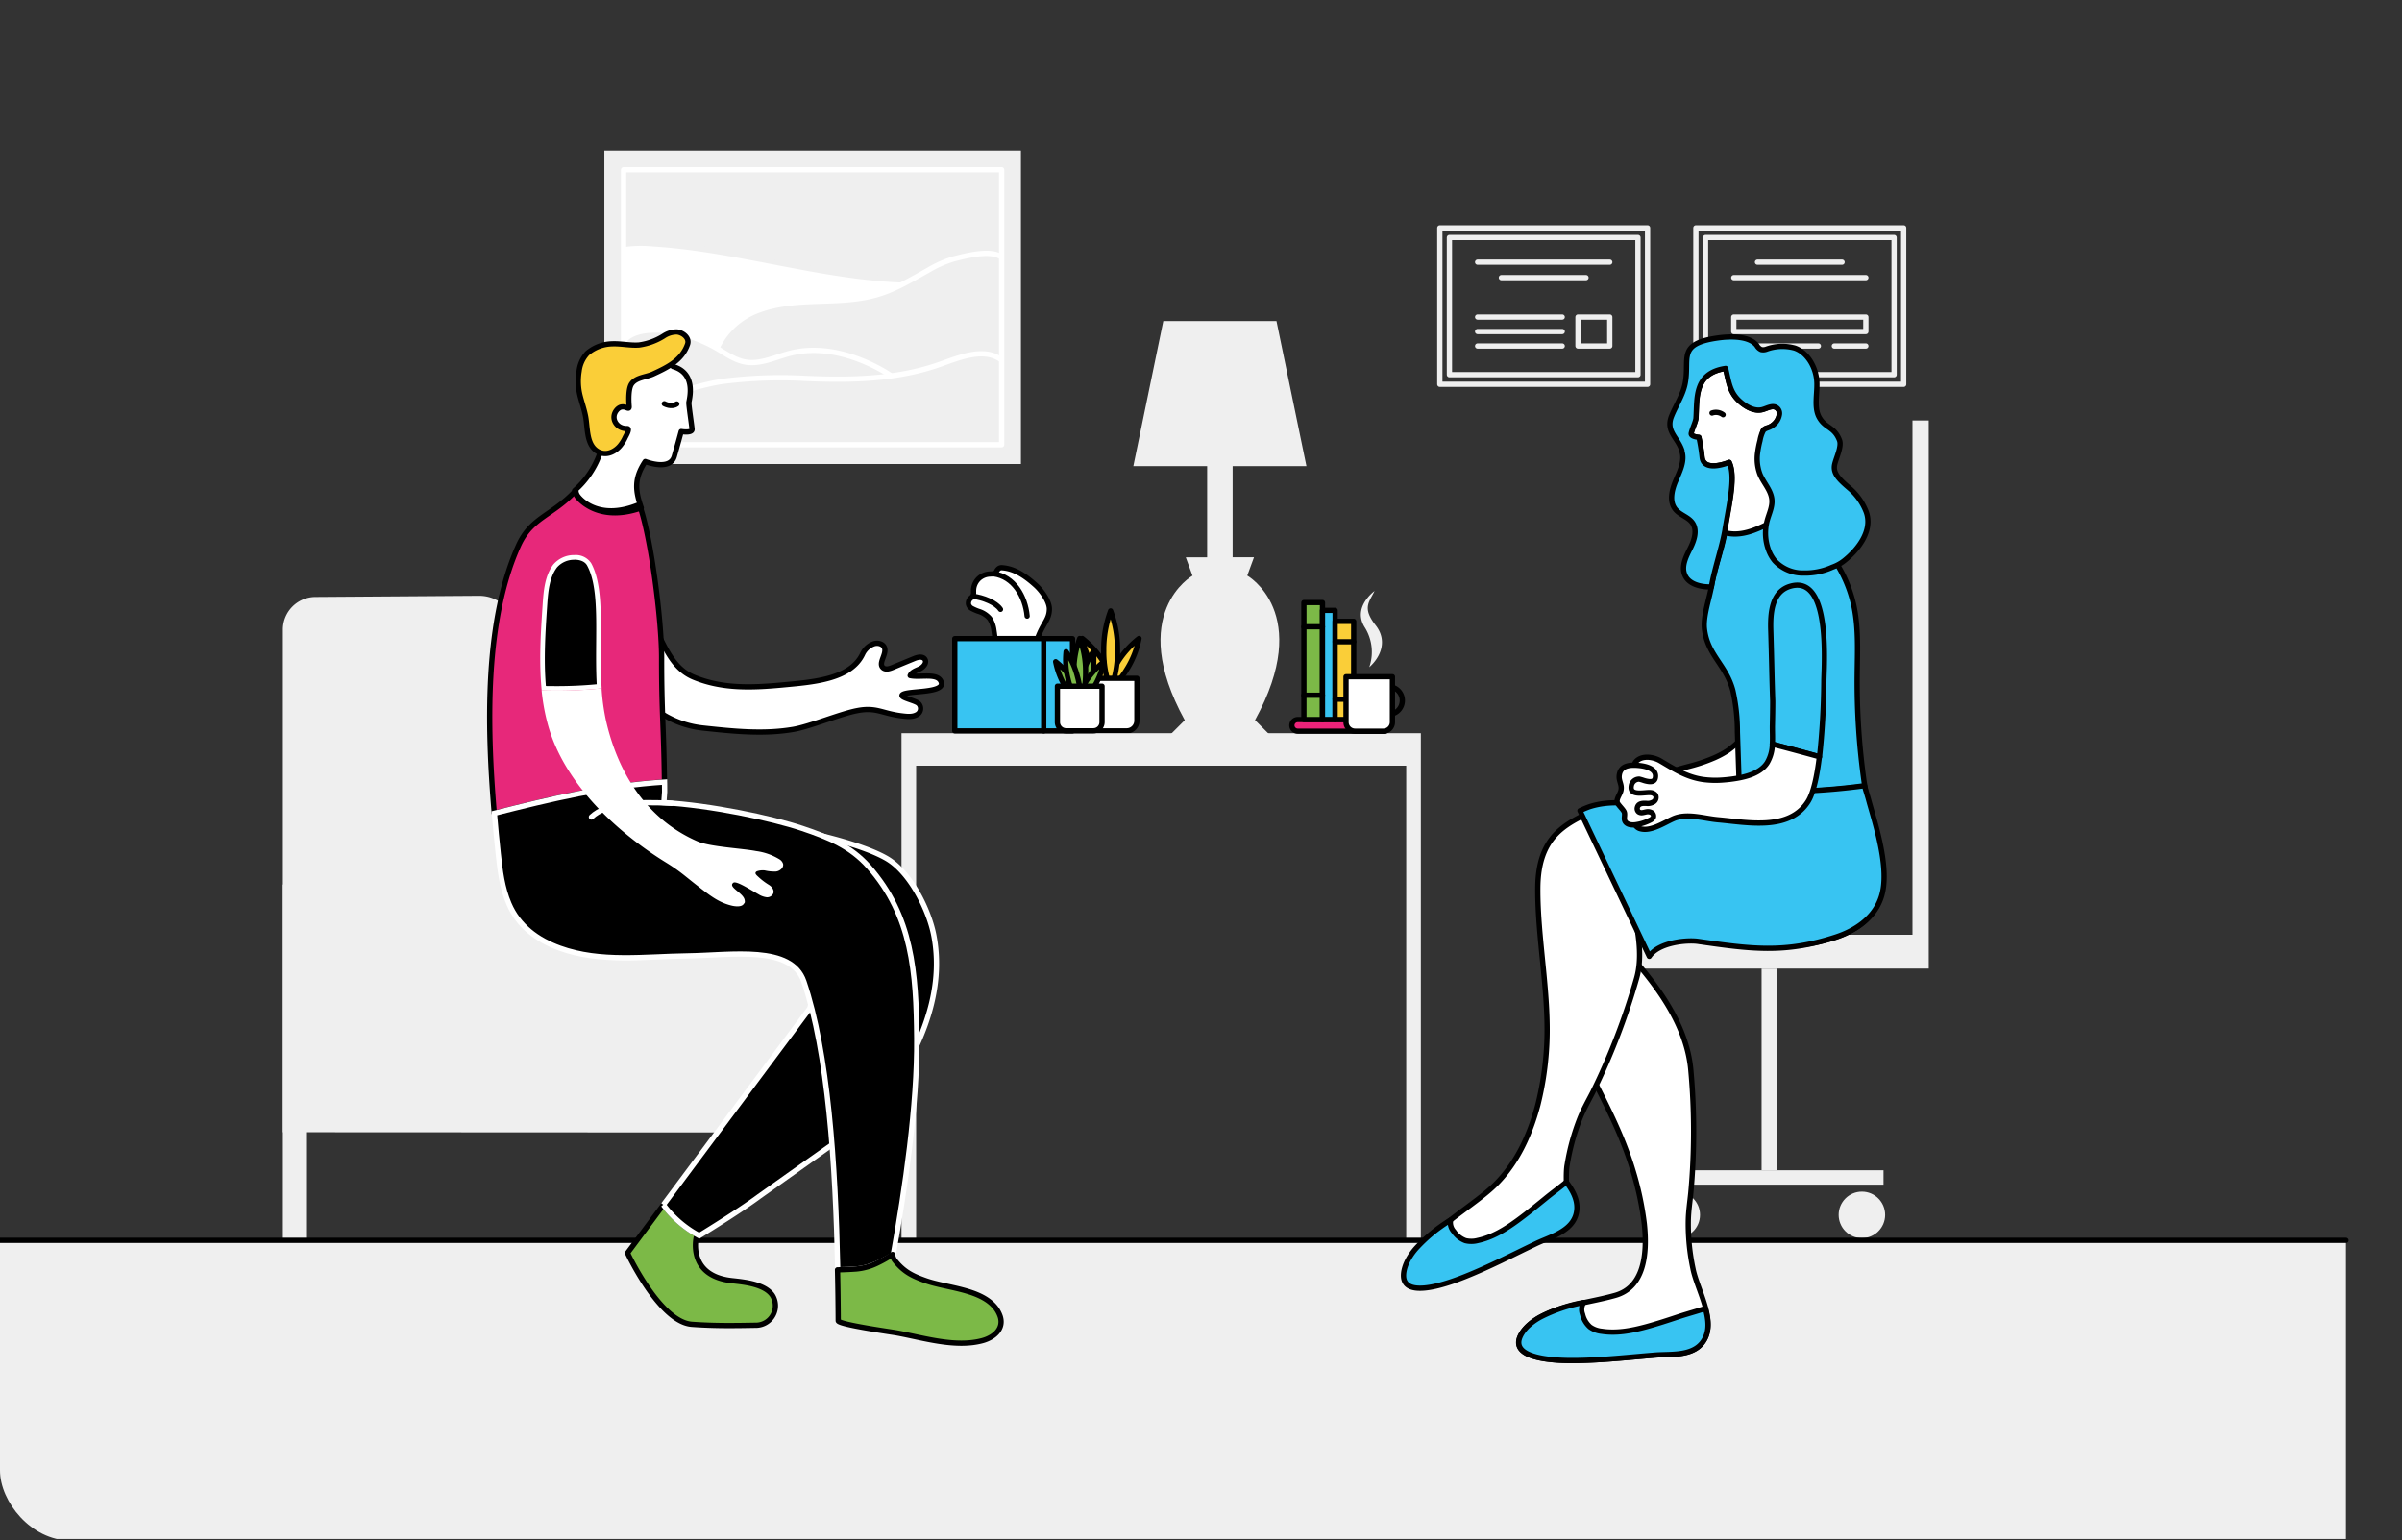 <svg xmlns="http://www.w3.org/2000/svg" xmlns:xlink="http://www.w3.org/1999/xlink" width="686" height="440" viewBox="0 0 686 440">
  <rect x="0" y="0" width="686" height="440" fill="#333333" stroke="none"/>
  <defs>
    <clipPath id="clip-path">
      <rect id="Rectangle_72" data-name="Rectangle 72" width="686" height="440" rx="20" transform="translate(140 6070)" fill="#00b1ff"/>
    </clipPath>
    <clipPath id="clip-path-2">
      <rect id="Rectangle_56" data-name="Rectangle 56" width="107.976" height="78.532" transform="translate(107.976 78.532) rotate(180)"/>
    </clipPath>
  </defs>
  <g id="Mask_Group_3" data-name="Mask Group 3" transform="translate(-140 -6070)" clip-path="url(#clip-path)">
    <g id="Illustrations" transform="translate(42.043 5748.6)">
      <g id="Group_202" data-name="Group 202" transform="translate(407.051 495.892)">
        <path id="Path_119" data-name="Path 119" d="M1924.2,1008.912a26.973,26.973,0,0,0,4.579-5.641,25.774,25.774,0,0,0,3.517-8.871,26.14,26.14,0,0,0-6.327,7.167,25.294,25.294,0,0,0-1.77,3.407,28.183,28.183,0,0,0-1.77-3.407,26.57,26.57,0,0,0-6.327-7.167,27.726,27.726,0,0,0,8.1,14.512Z" transform="translate(-1916.1 -986.525)" fill="#face38" stroke="#000" stroke-linecap="round" stroke-linejoin="round" stroke-miterlimit="10" stroke-width="1.5"/>
        <path id="Path_120" data-name="Path 120" d="M1945.769,981.187a29.522,29.522,0,0,0,1.969-11.083,31.51,31.51,0,0,0-1.969-11.3,31.513,31.513,0,0,0-1.969,11.3A29.525,29.525,0,0,0,1945.769,981.187Z" transform="translate(-1937.672 -958.8)" fill="#face38" stroke="#000" stroke-linecap="round" stroke-linejoin="round" stroke-miterlimit="10" stroke-width="1.5"/>
        <path id="Path_121" data-name="Path 121" d="M1918.7,1045.8h15.021v12.1a2.917,2.917,0,0,1-2.92,2.92h-9.158a2.917,2.917,0,0,1-2.92-2.92v-12.1Z" transform="translate(-1918.125 -1026.554)" fill="#fff" stroke="#000" stroke-linecap="round" stroke-linejoin="round" stroke-miterlimit="10" stroke-width="1.5"/>
      </g>
      <g id="Group_203" data-name="Group 203" transform="translate(178.755 491.578)">
        <path id="Path_122" data-name="Path 122" d="M1057.291,1092.6l-173.191-.088V948.966a9.337,9.337,0,0,1,9.269-9.335l46.721-.332a10.786,10.786,0,0,1,10.862,10.751l.177,71.7h85.014a21.138,21.138,0,0,1,21.126,21.126v49.73Z" transform="translate(-884.1 -939.299)" fill="#efefef"/>
        <rect id="Rectangle_51" data-name="Rectangle 51" width="6.88" height="30.882" transform="translate(166.311 153.194)" fill="#efefef"/>
        <rect id="Rectangle_52" data-name="Rectangle 52" width="6.88" height="101.627" transform="translate(0 82.47)" fill="#efefef"/>
      </g>
      <g id="Group_204" data-name="Group 204" transform="translate(557.877 441.494)">
        <circle id="Ellipse_11" data-name="Ellipse 11" cx="6.637" cy="6.637" r="6.637" transform="translate(12.322 220.266)" fill="#efefef"/>
        <circle id="Ellipse_12" data-name="Ellipse 12" cx="6.637" cy="6.637" r="6.637" transform="translate(65.193 220.266)" fill="#efefef"/>
        <rect id="Rectangle_53" data-name="Rectangle 53" width="65.237" height="4.115" transform="translate(12.764 214.161)" fill="#efefef"/>
        <rect id="Rectangle_54" data-name="Rectangle 54" width="4.38" height="57.605" transform="translate(43.182 156.556)" fill="#efefef"/>
        <path id="Path_123" data-name="Path 123" d="M2688.82,869.456V712.9h-4.646V859.789H2597.9v9.667Z" transform="translate(-2597.9 -712.9)" fill="#efefef"/>
      </g>
      <path id="Path_124" data-name="Path 124" d="M1682.7,1116.7v146.579h4.181v-137.31h139.965v135.54h4.181V1116.7Z" transform="translate(-1327.281 -585.878)" fill="#efefef"/>
      <path id="Path_125" data-name="Path 125" d="M2020.713,702.531l-3.96-3.96c16.79-30.572-2.212-41.279-2.212-41.279l1.925-5.243h-6.106V626.034h21.082l-8.561-41.434h-32.32L1982,626.034h21.082v26.037h-6.106l1.925,5.243s-19,10.707-2.212,41.279l-3.96,3.96h27.984Z" transform="translate(-1560.371 -171.488)" fill="#efefef"/>
      <g id="Group_205" data-name="Group 205" transform="translate(370.639 483.555)">
        <path id="Path_126" data-name="Path 126" d="M1788.79,923.289c1.593-4.469,3.407-5.376,3.407-8.495,0-2.035-1.991-5.022-3.894-6.747-2.831-2.544-5.862-4.712-9.512-5a1.551,1.551,0,0,0-.885.133,1.965,1.965,0,0,0-.818.951,1.4,1.4,0,0,1-.155.265c-.243.354-.686.4-1.394.42a1.461,1.461,0,0,0-.31.022,4.953,4.953,0,0,0-2.964,1.106,4.81,4.81,0,0,0-1.7,3.252c-.022.266-.022.509-.022.752a2.664,2.664,0,0,1-.177,1.217,1.134,1.134,0,0,1-.332.31,3.9,3.9,0,0,1-.31.265,1.919,1.919,0,0,0-.62,1.726,1.9,1.9,0,0,0,1.04,1.239,13.857,13.857,0,0,0,1.77.774,6.729,6.729,0,0,1,3.252,2.079,7.961,7.961,0,0,1,1.195,3.385c.088.509.155,1.018.221,1.526.044.265.066.531.111.8h12.1Z" transform="translate(-1765.186 -903.033)" fill="#fff" stroke="#000" stroke-linecap="round" stroke-linejoin="round" stroke-miterlimit="10" stroke-width="1.5"/>
        <path id="Path_127" data-name="Path 127" d="M1762.959,994.6H1751.5v26.347h33.625V994.6h-22.166Z" transform="translate(-1751.5 -974.344)" fill="#38c4f2" stroke="#000" stroke-linecap="round" stroke-linejoin="round" stroke-miterlimit="10" stroke-width="1.5"/>
        <line id="Line_21" data-name="Line 21" y2="26.347" transform="translate(25.396 20.256)" fill="none" stroke="#000" stroke-linecap="round" stroke-linejoin="round" stroke-miterlimit="10" stroke-width="1.5"/>
        <path id="Path_128" data-name="Path 128" d="M1801.6,910.9c5.774.774,9.048,6.438,9.579,12.078" transform="translate(-1790.517 -909.16)" fill="none" stroke="#000" stroke-linecap="round" stroke-linejoin="round" stroke-miterlimit="10" stroke-width="1.5"/>
        <path id="Path_129" data-name="Path 129" d="M1774.8,939.8c2.9.376,6.57,1.77,7.9,3.761" transform="translate(-1769.646 -931.667)" fill="none" stroke="#000" stroke-linecap="round" stroke-linejoin="round" stroke-miterlimit="10" stroke-width="1.5"/>
      </g>
      <g id="Group_206" data-name="Group 206" transform="translate(399.441 503.767)">
        <path id="Path_130" data-name="Path 130" d="M1912.3,1026.62a20.921,20.921,0,0,0,3.274-7.189,22.313,22.313,0,0,0,.619-8.03,21.763,21.763,0,0,0-3.3,7.344A20.569,20.569,0,0,0,1912.3,1026.62Z" transform="translate(-1905.423 -1007.639)" fill="#7cb947" stroke="#000" stroke-linecap="round" stroke-linejoin="round" stroke-miterlimit="10" stroke-width="1.5"/>
        <path id="Path_131" data-name="Path 131" d="M1888.58,1036.744a23.336,23.336,0,0,0,3.894-4.8,21.982,21.982,0,0,0,2.986-7.543,22.338,22.338,0,0,0-5.375,6.083,21.523,21.523,0,0,0-1.5,2.9,26.259,26.259,0,0,0-1.5-2.9,22.338,22.338,0,0,0-5.375-6.083,21.979,21.979,0,0,0,2.987,7.543A23.336,23.336,0,0,0,1888.58,1036.744Z" transform="translate(-1881.7 -1017.763)" fill="#7cb947" stroke="#000" stroke-linecap="round" stroke-linejoin="round" stroke-miterlimit="10" stroke-width="1.5"/>
        <path id="Path_132" data-name="Path 132" d="M1906.881,1013.38a24.932,24.932,0,0,0,1.681-9.4,26.51,26.51,0,0,0-1.681-9.579,26.51,26.51,0,0,0-1.681,9.579A24.926,24.926,0,0,0,1906.881,1013.38Z" transform="translate(-1900.001 -994.4)" fill="#7cb947" stroke="#000" stroke-linecap="round" stroke-linejoin="round" stroke-miterlimit="10" stroke-width="1.5"/>
        <path id="Path_133" data-name="Path 133" d="M1898.663,1026.62a20.921,20.921,0,0,1-3.274-7.189,22.32,22.32,0,0,1-.619-8.03,21.766,21.766,0,0,1,3.3,7.344A20.572,20.572,0,0,1,1898.663,1026.62Z" transform="translate(-1891.783 -1007.639)" fill="#7cb947" stroke="#000" stroke-linecap="round" stroke-linejoin="round" stroke-miterlimit="10" stroke-width="1.5"/>
        <path id="Path_134" data-name="Path 134" d="M1884,1056h12.742v10.265a2.474,2.474,0,0,1-2.478,2.478h-7.787a2.474,2.474,0,0,1-2.478-2.478Z" transform="translate(-1883.491 -1042.373)" fill="#fff" stroke="#000" stroke-linecap="round" stroke-linejoin="round" stroke-miterlimit="10" stroke-width="1.5"/>
      </g>
      <g id="Group_212" data-name="Group 212" transform="translate(270.56 364.4)">
        <rect id="Rectangle_55" data-name="Rectangle 55" width="118.971" height="89.527" transform="translate(0 0)" fill="#efefef"/>
        <g id="Group_211" data-name="Group 211" transform="translate(5.484 5.488)">
          <g id="Group_207" data-name="Group 207" transform="translate(0)" clip-path="url(#clip-path-2)">
            <path id="Path_135" data-name="Path 135" d="M1281.391,485a35.585,35.585,0,0,1,10.84-.6c26.679,1.659,52.672,11.282,79.373,10.331,3.938-.133,8.3-.354,11.282,2.212,3.163,2.721,3.407,7.5,3.053,11.658-.443,5.287-1.593,10.8-5.022,14.844-5.265,6.26-14.269,7.411-22.387,8.362-12.831,1.482-25.706,3.539-38.58,2.544s-26.015-5.376-34.775-14.866a77.948,77.948,0,0,1-8.539-12.034C1271.348,498.825,1269.092,488.118,1281.391,485Z" transform="translate(-1283.779 -463.233)" fill="#fff" stroke="#efefef" stroke-linecap="round" stroke-linejoin="round" stroke-miterlimit="10" stroke-width="1.5"/>
          </g>
          <g id="Group_208" data-name="Group 208" transform="translate(0)" clip-path="url(#clip-path-2)">
            <path id="Path_136" data-name="Path 136" d="M1451.845,513.409c5.4-2.035,11.282-2.367,17.056-2.566s11.636-.31,17.166-1.991c5.11-1.549,9.734-4.38,14.4-6.968a31.461,31.461,0,0,1,7.123-3.141c4.756-1.239,12.455-3.075,14.645.553,2.5,4.137,2.013,34.532-1.04,35.085-26.745,4.933-51.986,1.681-78.82-2.677-5.6-.907-3.65-5.376-1.615-8.959A20.853,20.853,0,0,1,1451.845,513.409Z" transform="translate(-1413.307 -473.282)" fill="#efefef" stroke="#fff" stroke-linecap="round" stroke-linejoin="round" stroke-miterlimit="10" stroke-width="1.5"/>
          </g>
          <g id="Group_209" data-name="Group 209" transform="translate(0)" clip-path="url(#clip-path-2)">
            <path id="Path_137" data-name="Path 137" d="M1319.853,596.438a40.332,40.332,0,0,1,14.335,5.022c2.566,1.5,5.066,3.318,8.008,3.849,4.38.8,8.672-1.438,12.986-2.522,8.539-2.124,17.653.288,25.4,4.469,3.119,1.681,6.238,3.8,7.809,6.99s1.04,7.654-1.991,9.512a10.856,10.856,0,0,1-4.889,1.195,503.271,503.271,0,0,1-72.825,1.04c-1.9-.111-4.048-.376-5.132-1.925a5.091,5.091,0,0,1-.708-3.274c.155-3.23,1.394-6.216,2.389-9.247,1.062-3.252,1.106-5.929,1.305-9.247C1306.934,596.239,1315.074,595.73,1319.853,596.438Z" transform="translate(-1307.485 -550.404)" fill="#efefef" stroke="#fff" stroke-linecap="round" stroke-linejoin="round" stroke-miterlimit="10" stroke-width="1.5"/>
          </g>
          <g id="Group_210" data-name="Group 210" transform="translate(0)" clip-path="url(#clip-path-2)">
            <path id="Path_138" data-name="Path 138" d="M1415.562,656.185c0-15.928-1.792-24.179-6.637-27.652-4.933-3.539-11.68-.752-17.41,1.283-12.255,4.358-25.551,4.623-38.536,4.048a130.559,130.559,0,0,0-23.516.841c-8.03,1.084-34.864,8.627-34.864,21.5C1336.344,656.185,1377.158,656.185,1415.562,656.185Z" transform="translate(-1301.08 -574.27)" fill="#efefef" stroke="#fff" stroke-linecap="round" stroke-linejoin="round" stroke-miterlimit="10" stroke-width="1.5"/>
          </g>
        </g>
        <rect id="Rectangle_60" data-name="Rectangle 60" width="107.976" height="78.532" transform="translate(113.461 84.02) rotate(180)" fill="none" stroke="#fff" stroke-linecap="round" stroke-linejoin="round" stroke-miterlimit="10" stroke-width="1.5"/>
      </g>
      <g id="Group_213" data-name="Group 213" transform="translate(509.165 386.5)">
        <rect id="Rectangle_61" data-name="Rectangle 61" width="59.331" height="44.664" transform="translate(0 0)" fill="none" stroke="#efefef" stroke-linecap="round" stroke-linejoin="round" stroke-miterlimit="10" stroke-width="1.5"/>
        <rect id="Rectangle_62" data-name="Rectangle 62" width="53.844" height="39.178" transform="translate(56.587 41.924) rotate(180)" fill="none" stroke="#efefef" stroke-linecap="round" stroke-linejoin="round" stroke-miterlimit="10" stroke-width="1.5"/>
        <line id="Line_22" data-name="Line 22" x2="37.74" transform="translate(10.795 9.778)" fill="none" stroke="#efefef" stroke-linecap="round" stroke-linejoin="round" stroke-miterlimit="10" stroke-width="1.5"/>
        <line id="Line_23" data-name="Line 23" x2="24.157" transform="translate(17.587 14.202)" fill="none" stroke="#efefef" stroke-linecap="round" stroke-linejoin="round" stroke-miterlimit="10" stroke-width="1.5"/>
        <line id="Line_24" data-name="Line 24" x2="24.157" transform="translate(10.795 25.462)" fill="none" stroke="#efefef" stroke-linecap="round" stroke-linejoin="round" stroke-miterlimit="10" stroke-width="1.5"/>
        <line id="Line_25" data-name="Line 25" x2="24.157" transform="translate(10.795 29.599)" fill="none" stroke="#efefef" stroke-linecap="round" stroke-linejoin="round" stroke-miterlimit="10" stroke-width="1.5"/>
        <line id="Line_26" data-name="Line 26" x2="24.157" transform="translate(10.795 33.736)" fill="none" stroke="#efefef" stroke-linecap="round" stroke-linejoin="round" stroke-miterlimit="10" stroke-width="1.5"/>
        <rect id="Rectangle_63" data-name="Rectangle 63" width="9.07" height="8.274" transform="translate(39.465 25.462)" fill="none" stroke="#efefef" stroke-linecap="round" stroke-linejoin="round" stroke-miterlimit="10" stroke-width="1.5"/>
      </g>
      <g id="Group_214" data-name="Group 214" transform="translate(582.3 386.5)">
        <rect id="Rectangle_64" data-name="Rectangle 64" width="59.331" height="44.664" transform="translate(0 0)" fill="none" stroke="#efefef" stroke-linecap="round" stroke-linejoin="round" stroke-miterlimit="10" stroke-width="1.5"/>
        <rect id="Rectangle_65" data-name="Rectangle 65" width="53.844" height="39.178" transform="translate(56.6 41.924) rotate(180)" fill="none" stroke="#efefef" stroke-linecap="round" stroke-linejoin="round" stroke-miterlimit="10" stroke-width="1.5"/>
        <line id="Line_27" data-name="Line 27" x1="37.718" transform="translate(10.818 14.202)" fill="none" stroke="#efefef" stroke-linecap="round" stroke-linejoin="round" stroke-miterlimit="10" stroke-width="1.5"/>
        <rect id="Rectangle_66" data-name="Rectangle 66" width="37.718" height="4.137" transform="translate(10.818 25.462)" fill="none" stroke="#efefef" stroke-linecap="round" stroke-linejoin="round" stroke-miterlimit="10" stroke-width="1.5"/>
        <line id="Line_28" data-name="Line 28" x1="24.157" transform="translate(17.587 9.778)" fill="none" stroke="#efefef" stroke-linecap="round" stroke-linejoin="round" stroke-miterlimit="10" stroke-width="1.5"/>
        <line id="Line_29" data-name="Line 29" x2="24.157" transform="translate(10.818 33.736)" fill="none" stroke="#efefef" stroke-linecap="round" stroke-linejoin="round" stroke-miterlimit="10" stroke-width="1.5"/>
        <line id="Line_30" data-name="Line 30" x2="9.004" transform="translate(39.532 33.736)" fill="none" stroke="#efefef" stroke-linecap="round" stroke-linejoin="round" stroke-miterlimit="10" stroke-width="1.5"/>
      </g>
      <rect id="Rectangle_67" data-name="Rectangle 67" width="85.279" height="669.99" transform="translate(97.957 760.964) rotate(-90)" fill="#efefef"/>
      <line id="Line_31" data-name="Line 31" x2="669.99" transform="translate(97.966 675.675)" fill="none" stroke="#000" stroke-linecap="round" stroke-linejoin="round" stroke-miterlimit="10" stroke-width="1.5"/>
      <path id="Path_139" data-name="Path 139" d="M2213.356,1099.1h-25a1.671,1.671,0,0,0-1.659,1.659h0a1.671,1.671,0,0,0,1.659,1.659h25" transform="translate(-1719.787 -572.171)" fill="#ec237a" stroke="#000" stroke-linecap="round" stroke-linejoin="round" stroke-miterlimit="10" stroke-width="1.5"/>
      <rect id="Rectangle_68" data-name="Rectangle 68" width="5.309" height="33.426" transform="translate(470.342 493.503)" fill="#7cb947" stroke="#000" stroke-linecap="round" stroke-linejoin="round" stroke-miterlimit="10" stroke-width="1.5"/>
      <rect id="Rectangle_69" data-name="Rectangle 69" width="3.606" height="31.17" transform="translate(475.651 495.737)" fill="#38c4f2" stroke="#000" stroke-linecap="round" stroke-linejoin="round" stroke-miterlimit="10" stroke-width="1.5"/>
      <line id="Line_32" data-name="Line 32" x2="5.309" transform="translate(470.342 500.427)" fill="none" stroke="#000" stroke-linecap="round" stroke-linejoin="round" stroke-miterlimit="10" stroke-width="1.5"/>
      <line id="Line_33" data-name="Line 33" x2="5.309" transform="translate(470.342 519.982)" fill="none" stroke="#000" stroke-linecap="round" stroke-linejoin="round" stroke-miterlimit="10" stroke-width="1.5"/>
      <rect id="Rectangle_70" data-name="Rectangle 70" width="5.309" height="28.028" transform="translate(479.257 498.878)" fill="#face38" stroke="#000" stroke-linecap="round" stroke-linejoin="round" stroke-miterlimit="10" stroke-width="1.5"/>
      <line id="Line_34" data-name="Line 34" x2="5.309" transform="translate(479.257 504.696)" fill="none" stroke="#000" stroke-linecap="round" stroke-linejoin="round" stroke-miterlimit="10" stroke-width="1.5"/>
      <line id="Line_35" data-name="Line 35" x2="5.309" transform="translate(479.257 521.111)" fill="none" stroke="#000" stroke-linecap="round" stroke-linejoin="round" stroke-miterlimit="10" stroke-width="1.5"/>
      <g id="Group_215" data-name="Group 215" transform="translate(482.376 490.206)">
        <path id="Path_140" data-name="Path 140" d="M2311.4,1064.52a3.96,3.96,0,0,0,0-7.92" transform="translate(-2299.277 -1029.28)" fill="none" stroke="#000" stroke-linecap="round" stroke-linejoin="round" stroke-miterlimit="10" stroke-width="1.5"/>
        <path id="Path_141" data-name="Path 141" d="M2256.622,1043.8h13.229v12.963a2.592,2.592,0,0,1-2.588,2.588h-8.075a2.591,2.591,0,0,1-2.588-2.588V1043.8Z" transform="translate(-2256.6 -1019.311)" fill="#fff" stroke="#000" stroke-linecap="round" stroke-linejoin="round" stroke-miterlimit="10" stroke-width="1.5"/>
        <path id="Path_142" data-name="Path 142" d="M2278.145,954.868c3.23-2.854,5.309-7.566,1.814-11.99-3.937-5-1.77-6.681-.31-9.778,0,0-6.459,4.646-2.765,10.419A13.243,13.243,0,0,1,2278.145,954.868Z" transform="translate(-2271.508 -933.1)" fill="#efefef"/>
      </g>
      <g id="Group_216" data-name="Group 216" transform="translate(498.8 417.643)">
        <path id="Path_143" data-name="Path 143" d="M2669.96,1016.661a26.439,26.439,0,0,0,3.65-1.969,24.769,24.769,0,0,0,7.278-7.942,51.69,51.69,0,0,0,6.371-15.463c.288-1.283.509-2.566.686-3.871a20.543,20.543,0,0,1,.973-5.066,4.614,4.614,0,0,1,3.8-3.053,6.232,6.232,0,0,1,3.163,1.128,13.548,13.548,0,0,1,3.517,2.7c2.013,2.367,2.279,5.73,2.279,8.849a74.675,74.675,0,0,1-.553,8.893,21.811,21.811,0,0,1-1.394,5.951,25.4,25.4,0,0,1-5.021,6.791c-4.181,4.469-8.428,9-13.715,12.079-7.256,4.181-13.583,5.265-21.967,5.6a9.6,9.6,0,0,1-3.65-.332,5.008,5.008,0,0,1-3.23-4.247c-.4-5.42,8.163-6.836,11.99-7.964A46.776,46.776,0,0,0,2669.96,1016.661Z" transform="translate(-2581.063 -896.514)" fill="#fff" stroke="#000" stroke-linecap="round" stroke-linejoin="round" stroke-miterlimit="10" stroke-width="1.5"/>
        <path id="Path_144" data-name="Path 144" d="M2724.984,840.924c-.863,5-2.964,10.53-3.828,15.53-.6,3.517-2.411,8.605-2.035,12.145.8,7.521,6.172,10.331,8.119,17.653a53.6,53.6,0,0,1,1.305,11.9l.73,21.7c.133,4.115.354,8.495,2.743,11.835,2.5,3.539,7.012,5.221,11.348,5.265s8.539-1.349,12.565-2.92a17.875,17.875,0,0,0,5.884-3.274,13.048,13.048,0,0,0,3.673-8.628,44.814,44.814,0,0,0-.73-9.557,203.549,203.549,0,0,1-2.013-30.683c.066-6.482.42-13.052-.863-19.423A38.4,38.4,0,0,0,2742.46,836.5C2736.73,837.695,2730.735,839.73,2724.984,840.924Z" transform="translate(-2633.188 -785.307)" fill="#38c4f2" stroke="#000" stroke-linecap="round" stroke-linejoin="round" stroke-miterlimit="10" stroke-width="1.5"/>
        <path id="Path_145" data-name="Path 145" d="M2579.228,1189.481c-.442-1.659-.885-2.876-1.195-4.181a183.187,183.187,0,0,1-35.483,1.15c.111,1.9-1,5.508-3.008,6.659-5.951,3.429-12.477,4-20.817,5.951-7.72,1.792-13.472,2.987-20.241,7.123-7.654,4.646-11.349,14.114-11.282,23.051.066,8.959,3.318,17.542,6.9,25.75,6,13.693,13.538,25.33,17.9,39.6a88.445,88.445,0,0,1,3.385,15.707h0c.951,8.959-.221,18.118-8.3,20.4-7.079,2.013-14.733,2.588-21.347,6.172-2.168,1.172-4.668,3.1-5.8,5.508-3.318,7.234,13.052,6.99,16.26,6.924,7.433-.111,14.844-.929,22.254-1.549,4.823-.4,11.946.575,14.446-5.2,2.434-5.641-2.278-13.428-3.54-19.113a.79.79,0,0,1-.044-.221,61.4,61.4,0,0,1-1.372-13.8h0c.044-2.721.464-5.4.73-8.1a191.875,191.875,0,0,0,0-34.908c-1.062-12.211-8.694-23.051-16.835-32.3a23.86,23.86,0,0,1-1.349-2.035c-2.677-3.716,9.025-4.292,13.782-3.606,14.977,2.168,30.971,4.845,45.7-.022,6.327-2.1,11.923-6.3,13.25-13.1C2584.847,1207.289,2580.821,1195.343,2579.228,1189.481Z" transform="translate(-2446.618 -1056.946)" fill="#fff" stroke="#000" stroke-linecap="round" stroke-linejoin="round" stroke-miterlimit="10" stroke-width="1.5"/>
        <path id="Path_146" data-name="Path 146" d="M2532.894,1853.4c.73,2.632,1.217,5.53.111,8.119-2.478,5.774-9.623,4.823-14.445,5.2-7.411.6-14.822,1.438-22.254,1.549-3.208.044-19.578.288-16.26-6.924,1.106-2.434,3.628-4.336,5.8-5.509a44.108,44.108,0,0,1,12.3-4.137,3.78,3.78,0,0,0-.31,3.385,6.785,6.785,0,0,0,2.146,3.628,6.938,6.938,0,0,0,3.3,1.217c4.2.664,8.517-.155,12.631-1.261,3.186-.863,6.327-1.9,9.468-2.942C2527.873,1854.908,2530.395,1854.244,2532.894,1853.4Z" transform="translate(-2446.695 -1575.926)" fill="#38c4f2" stroke="#000" stroke-linecap="round" stroke-linejoin="round" stroke-miterlimit="10" stroke-width="1.5"/>
        <path id="Path_147" data-name="Path 147" d="M2727.609,683.528c-2.279-4.646-5.265-10.486-5.486-15.773a12.639,12.639,0,0,1,.443-4.07,1.127,1.127,0,0,1,.287-.531,2.159,2.159,0,0,1,1.04-.487,4.859,4.859,0,0,0,3.362-3.871,1.934,1.934,0,0,0-.752-1.814c-1.239-.907-2.765.177-4.2.509-2.057.487-4.159-.6-5.8-1.9-3.451-2.743-3.628-5.707-4.624-9.888-9.159,1.349-8.074,8.738-8.473,14.246-.066.929-1.128,3.141-1.35,4.27-.2,1,2.19,1.172,2.19,1.172a52.76,52.76,0,0,1,.929,5.752c.553,4.4,7.765,1.394,7.765,1.394,1.836,3.849-.022,11.879-1.437,20.02,4.689,1.349,9.158-.73,13.494-2.92.752-.376,2.168-.177,2.854-.642,1.305-.929,2.412-1.084,1.305-2.787A13.725,13.725,0,0,1,2727.609,683.528Z" transform="translate(-2619.93 -636.715)" fill="#fff" stroke="#000" stroke-linecap="round" stroke-linejoin="round" stroke-miterlimit="10" stroke-width="1.5"/>
        <path id="Path_148" data-name="Path 148" d="M2732.263,703.123a3.386,3.386,0,0,0-3.164-.487" transform="translate(-2640.998 -680.909)" fill="none" stroke="#000" stroke-linecap="round" stroke-linejoin="round" stroke-miterlimit="10" stroke-width="1.5"/>
        <path id="Path_149" data-name="Path 149" d="M2405.28,1229.311c-1.239,5.575,6.548,21.679,3.163,33.448a193.316,193.316,0,0,1-12.543,32.585c-1.239,2.411-2.588,4.778-3.606,7.3a64,64,0,0,0-3.672,13.362c-.022.066-.022.155-.044.221-.84,5.752,1.7,15.928-3.561,19.113-7.123,4.292-19.357,8.052-26.834,11.724a56.191,56.191,0,0,1-6.88,3.075,6.092,6.092,0,0,1-2.256.42,4.629,4.629,0,0,1-3.96-4.093,9.243,9.243,0,0,1,1.526-5.84c4.226-7.145,15.884-13.317,21.724-19.224,6.083-6.15,9.667-14.092,11.9-22.453a88.724,88.724,0,0,0,2.478-15.861c1.04-14.91-2.566-31.148-2.478-46.1.066-12.034,5.132-16.658,11.769-20.131,11.238-5.862,26.524.2,39.177.619C2423.265,1223.36,2414.04,1224.71,2405.28,1229.311Z" transform="translate(-2341.889 -1079.543)" fill="#fff" stroke="#000" stroke-linecap="round" stroke-linejoin="round" stroke-miterlimit="10" stroke-width="1.5"/>
        <path id="Path_150" data-name="Path 150" d="M2578.4,1233.234c2.7-4.048,10.8-4.734,13.959-4.27,14.977,2.146,24.754,3.562,39.488-1.305,6.327-2.1,11.923-6.3,13.251-13.1,1.593-8.074-2.433-20.02-4.026-25.883-.443-1.659-.885-2.876-1.195-4.181a185.782,185.782,0,0,1-35.727,1.371c.31.022-.287,2.345-.42,2.655a7.358,7.358,0,0,1-2.456,3.429,8.308,8.308,0,0,1-3.96,1.283c-5.884.664-11.459-1.438-17.144-2.544-6.128-1.195-12.809-2.168-18.892-.177a27.226,27.226,0,0,0-2.677,1.128C2558.62,1191.667,2578.4,1233.234,2578.4,1233.234Z" transform="translate(-2508.215 -1056.323)" fill="#38c4f2" stroke="#000" stroke-linecap="round" stroke-linejoin="round" stroke-miterlimit="10" stroke-width="1.5"/>
        <path id="Path_151" data-name="Path 151" d="M2377.356,1696.2c1.637,2.212,3.119,4.734,3.009,7.544-.265,6.283-7.256,7.942-11.614,10.021-6.7,3.208-13.317,6.636-20.219,9.4-2.986,1.195-18.184,7.3-17.675-.642.177-2.654,1.836-5.353,3.429-7.212a44.258,44.258,0,0,1,10-8.251,3.807,3.807,0,0,0,.929,3.274,6.856,6.856,0,0,0,3.318,2.61,7.283,7.283,0,0,0,3.517-.044c4.181-.885,7.9-3.186,11.349-5.707,2.677-1.947,5.22-4.048,7.787-6.128C2373.219,1699.385,2375.321,1697.881,2377.356,1696.2Z" transform="translate(-2330.844 -1454.826)" fill="#38c4f2" stroke="#000" stroke-linecap="round" stroke-linejoin="round" stroke-miterlimit="10" stroke-width="1.5"/>
        <path id="Path_152" data-name="Path 152" d="M2820.047,953.161c0-.929.066-2.323.11-4,.133-5.464.089-13.959-2.146-19.135-1.438-3.318-3.761-5.265-7.522-4.181-5.508,1.571-5.752,8.074-5.6,12.808.111,3.606.2,7.19.288,10.773q.1,4.612.265,9.225c0,2.256-.044,4.513-.089,6.769-.044,1.77.089,3.672-.022,5.53,4.513,1.172,9,2.367,13.472,3.628A211.649,211.649,0,0,0,2820.047,953.161Z" transform="translate(-2700.002 -854.649)" fill="#38c4f2" stroke="#000" stroke-linecap="round" stroke-linejoin="round" stroke-miterlimit="10" stroke-width="1.5"/>
        <path id="Path_153" data-name="Path 153" d="M2659.117,1130.8a10.843,10.843,0,0,1-1.482,5.331c-2.146,3.363-7.079,4.292-10.729,4.734-.619.066-1.239.133-1.88.177a26.571,26.571,0,0,1-5.774-.155c-4.734-.708-8.185-2.987-12.167-5.331-1.814-1.062-5.155-1.726-6.946.265-.819.907.265,1.438.221,2.478-.044,1.261-1.15,1.349-2.035,2.256-.863.907-1.637,2.3-.951,3.341.531.841,1.792,1.128,2.057,2.079.221.774-.354,1.526-.818,2.19s-.818,1.615-.288,2.234c.553.619,1.748.4,2.168,1.128.42.752-.642,0-.863.818a2.4,2.4,0,0,0,1.9,2.655c2.987.752,6.614-1.681,9.225-2.854,3.938-1.77,8.65-.111,12.875.265,8.362.73,20.418,3.318,25.75-5.331,1.5-2.456,2.522-7.3,3.163-12.676C2668.121,1133.189,2663.63,1131.972,2659.117,1130.8Z" transform="translate(-2553.783 -1014.502)" fill="#fff" stroke="#000" stroke-linecap="round" stroke-linejoin="round" stroke-miterlimit="10" stroke-width="1.5"/>
        <path id="Path_154" data-name="Path 154" d="M2617.481,1161.692c-.243,1.106-1.283,1.283-3.23.708a13.072,13.072,0,0,0-1.349-.4,2.253,2.253,0,0,0-2.279,1.925c-.531,3.009,3.673,1.814,5.354,1.925a2,2,0,0,1,1.549.686,1.5,1.5,0,0,1-.487,1.925,3.2,3.2,0,0,1-2.08.465c-1.04-.044-2.3-.066-2.61,1.195a1.187,1.187,0,0,0,.4,1.239,1.462,1.462,0,0,0,1.062.221c.376-.044.708-.155,1.084-.221a2.216,2.216,0,0,1,1.46.177,1.157,1.157,0,0,1,.6,1.261,1.7,1.7,0,0,1-.929.907,12.8,12.8,0,0,1-3.893,1.283c-1.305.243-3.009.066-3.407-1.195-.243-.818.221-1.792-.2-2.544-.376-.686-1.327-1.593-1.748-2.256-.686-1.106.531-2.389.863-3.628.487-1.858-.774-2.787-.42-4.69.509-2.832,3.518-2.765,5.641-2.566C2615.888,1158.418,2617.946,1159.546,2617.481,1161.692Z" transform="translate(-2545.573 -1035.705)" fill="#fff" stroke="#000" stroke-linecap="round" stroke-linejoin="round" stroke-miterlimit="10" stroke-width="1.5"/>
        <path id="Path_155" data-name="Path 155" d="M2686.484,676.474h.066c.022-.089.022-.155.044-.243.863-5,2.964-10.995,3.827-15.972.022,0,.044-.465.066-.465,1.394-8.119,2.987-15.043,1.15-18.892,0,0-7.167,2.986-7.72-1.394a52.726,52.726,0,0,0-.929-5.752s-2.411-.177-2.19-1.172c.221-1.128,1.283-3.34,1.349-4.27.4-5.508-.686-12.9,8.473-14.246,1.018,4.181,1.173,7.145,4.623,9.888,1.637,1.305,3.739,2.389,5.8,1.9,1.438-.354,2.964-1.416,4.2-.509a1.932,1.932,0,0,1,.752,1.814,4.562,4.562,0,0,1-1.571,2.854,4.878,4.878,0,0,1-1.526.929c-.619.243-1.195.354-1.571.973a9.935,9.935,0,0,0-.885,2.743,27.556,27.556,0,0,0-.664,3.318,12.43,12.43,0,0,0,.664,6.349c1.04,2.478,3.164,4.579,3.385,7.256.177,2.057-.819,3.982-1.35,5.973a13.83,13.83,0,0,0,.354,8.251,10.658,10.658,0,0,0,1.792,3.208,10.977,10.977,0,0,0,8.362,3.5,18.9,18.9,0,0,0,8.1-1.659,11.688,11.688,0,0,0,3.606-2.035c3.606-2.92,8.03-8.3,6.083-13.738a16.988,16.988,0,0,0-4.49-6.526c-3.186-2.721-5.177-4.513-4.491-7.212.442-1.814,2.013-5,1.35-6.747-1.549-4-4.071-3.362-5.84-6.637-1.615-3.009-.31-7.3-.686-10.707-.443-4.048-2.92-7.875-6.3-9a13.328,13.328,0,0,0-7.986.31,2.666,2.666,0,0,1-1.548.133,2.7,2.7,0,0,1-1.239-1.15c-2.124-2.787-7.565-2.677-11.039-2.19-11.946,1.659-8.03,5.862-9.446,13.052-.642,3.274-2.677,6.3-3.871,9.269-1.77,4.38,1.748,6.083,2.942,9.844v.221c.885,2.765-.575,5.663-1.726,8.34-1.15,2.655-1.969,6.017-.111,8.274,1.327,1.615,3.694,2.146,4.867,3.849,1.46,2.146.465,5.044-.708,7.367s-2.478,4.955-1.527,7.367C2679.958,675.7,2683.5,676.54,2686.484,676.474Z" transform="translate(-2598.626 -605.083)" fill="#38c4f2" stroke="#000" stroke-linecap="round" stroke-linejoin="round" stroke-miterlimit="10" stroke-width="1.5"/>
      </g>
      <g id="Group_218" data-name="Group 218" transform="translate(237.82 416.192)">
        <path id="Path_156" data-name="Path 156" d="M1358.842,1747.2c-12.853-1.394-10.22-12.344-10.22-12.344s.31-.2.885-.531a30.507,30.507,0,0,1-10.242-8.827L1329,1739.282s9.18,19.688,18.361,20.374c6.681.487,12.388.376,18.6.265a5.584,5.584,0,0,0,4.424-8.539C1368.178,1748.13,1362.293,1747.577,1358.842,1747.2Z" transform="translate(-1289.646 -1476.193)" fill="#7cb947" stroke="#000" stroke-linecap="round" stroke-linejoin="round" stroke-miterlimit="10" stroke-width="1.5"/>
        <path id="Path_157" data-name="Path 157" d="M1347.414,1253.086c-1.394-7.389-6.769-18.162-13.494-22.055-13.981-8.1-60.923-14.976-76.431-13.162l-17.188,28.073s68.069-4.535,72.648,23.869l-.951,4-41.833,56.145a30.756,30.756,0,0,0,10.243,8.827c2.832-1.748,11.9-7.345,17.166-11.26l22.3-15.817,12.123-9.535C1342.281,1287.751,1350.776,1270.762,1347.414,1253.086Z" transform="translate(-1220.568 -1080.63)" stroke="#fff" stroke-miterlimit="10" stroke-width="1.5"/>
        <path id="Path_158" data-name="Path 158" d="M1378.166,942.394c-.863-2.92-5.929-1.305-8.893-1.969.465-1.062,1.726-1.416,2.765-1.925s2.057-1.7,1.46-2.7c-.6-.973-2.057-.664-3.1-.221-2.057.841-4.115,1.7-6.172,2.544-.863.354-1.9.686-2.633.111-1.593-1.261,1.018-3.827.354-5.752-.443-1.239-2.124-1.571-3.318-1.04a5.618,5.618,0,0,0-2.854,2.633c-3.407,7.588-14.6,8.229-23.272,9.048-8.672.8-16.967,1.084-25.02-2.234a12.84,12.84,0,0,1-2.654-1.482c-4.8-3.5-6.681-9.889-9.889-15.419,0,0-2.278-12.72-8.782-12.5s-12.786,15.662-6.5,23.936a44.227,44.227,0,0,0,13.428,11.924,40.8,40.8,0,0,0,4.38,3.385,27.214,27.214,0,0,0,12.609,4.668c8.605.929,17.366,1.858,25.9.376,4.823-.841,13.384-4.446,18.206-5.353,5.4-1.04,7.079.8,12.521,1.482,1.46.177,3.009.42,4.336-.243a1.99,1.99,0,0,0,.6-3.274c-.885-.863-5.508-1.7-4.579-2.5C1368.5,944.65,1379.073,945.535,1378.166,942.394Z" transform="translate(-1249.197 -842.254)" fill="#fff" stroke="#000" stroke-linecap="round" stroke-linejoin="round" stroke-miterlimit="10" stroke-width="1.5"/>
        <path id="Path_159" data-name="Path 159" d="M1268.023,663.226a25.005,25.005,0,0,1-7.123,10.442,5.063,5.063,0,0,0,.708,1.681s5.309,7.743,18.1,3.274c-1.615-4.668-2.013-8.229,1.349-13.251,0,0,7.057,2.809,8.3-1.482,1.172-4.026,1.969-7.079,1.969-7.079s3.23.575,3.1-.73c-.155-1.526-.929-6.57-.907-7.521.022-.73,2.146-7.1-2.9-9.6l-11.769-1.549s-7.322-.752-8.473,5.906S1268.023,663.226,1268.023,663.226Z" transform="translate(-1236.611 -628.788)" fill="#fff"/>
        <path id="Path_160" data-name="Path 160" d="M1200.191,852.073c.022-10.6-3.031-34.665-6.349-43.757-12.211,5.132-17.5-2.3-17.5-2.3a2.749,2.749,0,0,1-.6-1.416l-.4.111c-6.615,6.9-12.41,7.344-16.016,15.308-9.6,21.281-9.092,50.969-6.924,76.475,15.994-4.048,32.077-7.9,48.6-8.915C1200.81,871.585,1200.169,867.824,1200.191,852.073Z" transform="translate(-1151.104 -759.012)" fill="#e7287a" stroke="#000" stroke-linecap="round" stroke-linejoin="round" stroke-miterlimit="10" stroke-width="1.5"/>
        <path id="Path_161" data-name="Path 161" d="M1277.73,1253.023c-.155-18.759-1.283-34.974-13.693-49.044-5.176-5.884-11.592-8.45-19.025-10.95-8.782-2.942-26.259-6.614-39.51-7.367l.221-3.031c0-1-.022-1.925-.022-2.832-16.525,1.018-32.607,4.845-48.6,8.915.332,3.96.708,7.831,1.106,11.547.509,4.867,1.128,9.8,3.053,14.291,2.721,6.393,8.119,10.353,14.512,12.676,11.614,4.225,24.489,2.367,36.567,2.212,12.587-.177,29.6-3.163,33.161,7.344,6.9,20.352,9.026,51.854,9.667,82.337,1.77-.044,3.539-.111,5.331-.243,4-.288,7.212-2.234,10.508-4.026C1274.39,1295.851,1277.885,1272,1277.73,1253.023Z" transform="translate(-1155.773 -1051.211)" stroke="#fff" stroke-miterlimit="10" stroke-width="1.5"/>
        <path id="Path_162" data-name="Path 162" d="M1646.578,1807.442a8.475,8.475,0,0,0-2.013-3.274c-4.447-4.6-13.45-4.933-19.2-6.947-3.827-1.349-6.349-2.544-9.026-5.973a3.47,3.47,0,0,1-.509-1.549,37.685,37.685,0,0,1-4.911,2.721,16.915,16.915,0,0,1-5.486,1.438c-1.792.133-3.562.2-5.331.243.111,4.889.177,9.756.2,14.534.022,1.084,15.419,3.23,16.724,3.473,7.743,1.416,16.768,4.292,24.511,2.19C1644.742,1813.415,1647.684,1811,1646.578,1807.442Z" transform="translate(-1500.774 -1526.19)" fill="#7cb947" stroke="#000" stroke-linecap="round" stroke-linejoin="round" stroke-miterlimit="10" stroke-width="1.5"/>
        <path id="Path_163" data-name="Path 163" d="M1271.247,632.829c-3.562-1.814-3.075-6.769-3.716-10.132-.376-1.969-1.04-3.871-1.549-5.818a17.087,17.087,0,0,1-.31-7.1,9.073,9.073,0,0,1,2.323-5.132,11.337,11.337,0,0,1,7.079-2.7c2.566-.111,5.11.509,7.676.332a17.648,17.648,0,0,0,7.057-2.566,6.75,6.75,0,0,1,3.783-1.172c1.681.155,3.694,1.7,3.053,3.539-1.593,4.557-5.663,6.548-9.844,8.473-2.013.929-4.845.929-6.15,2.854-.929,1.372-.819,4.756-.686,6.415.067.885-.575.354-1.128.221a2.46,2.46,0,0,0-1.327,0,2.712,2.712,0,0,0-1.084.8c-1.925,2.3-.044,5.331,2.787,5.287a1.673,1.673,0,0,1,.332.022c.619.2-.487,2.079-.664,2.433a10.969,10.969,0,0,1-1.571,2.522c-1.394,1.615-3.628,2.743-5.73,1.858A2.084,2.084,0,0,1,1271.247,632.829Z" transform="translate(-1240.145 -598.523)" fill="#face38" stroke="#000" stroke-linecap="round" stroke-linejoin="round" stroke-miterlimit="10" stroke-width="1.5"/>
        <path id="Path_164" data-name="Path 164" d="M1288.873,643.3c6.924,1.947,4.557,9.6,4.535,10.309-.022.951.752,6,.907,7.521.133,1.283-3.1.73-3.1.73s-.818,3.053-1.969,7.079c-1.239,4.292-8.3,1.482-8.3,1.482-3.363,5.044-2.743,8.583-1.128,13.251-12.808,4.491-18.317-3.274-18.317-3.274a5.062,5.062,0,0,1-.708-1.681,25.212,25.212,0,0,0,7.123-10.442" transform="translate(-1236.533 -633.394)" fill="none" stroke="#000" stroke-linecap="round" stroke-linejoin="round" stroke-miterlimit="10" stroke-width="1.5"/>
        <path id="Path_165" data-name="Path 165" d="M1376.5,691.3s1.991,1.128,3.562.066" transform="translate(-1326.638 -670.776)" fill="none" stroke="#000" stroke-linecap="round" stroke-linejoin="round" stroke-miterlimit="10" stroke-width="1.5"/>
        <g id="Group_217" data-name="Group 217" transform="translate(14.421 63.75)">
          <path id="Path_166" data-name="Path 166" d="M1223.2,927.108c-1.195,0-2.433-.022-3.672-.044-.752-7.986-.177-16.392.332-23.8.243-3.539.531-7.964,2.92-11.105a7.224,7.224,0,0,1,5.575-2.456,4.488,4.488,0,0,1,4.159,2.013c2.787,5.132,2.743,13.428,2.677,22.21-.022,4.137-.066,8.406.2,12.609C1231.45,926.909,1227.468,927.108,1223.2,927.108Z" transform="translate(-1218.53 -889.036)"/>
          <path id="Path_167" data-name="Path 167" d="M1226.1,886.7v1.327h0c.8,0,2.765.155,3.584,1.659,2.721,4.977,2.655,13.185,2.588,21.878-.022,3.938-.066,8.008.155,12.034-3.672.354-7.433.531-11.459.531-1,0-2.035-.022-3.053-.022-.664-7.765-.111-15.906.376-23.117.243-3.451.531-7.765,2.787-10.751a6.5,6.5,0,0,1,5.044-2.19l-.022-1.349m0,0a7.773,7.773,0,0,0-6.083,2.721c-2.411,3.208-2.765,7.455-3.031,11.459-.553,8.141-1.084,16.414-.265,24.489,1.416.044,2.854.066,4.27.066a119.112,119.112,0,0,0,12.853-.664c-.907-13.494,1.283-27.9-2.986-35.727a5.218,5.218,0,0,0-4.756-2.345Z" transform="translate(-1216.294 -886.7)" fill="#fff"/>
        </g>
        <path id="Path_168" data-name="Path 168" d="M1235.222,1058.8a61.9,61.9,0,0,0,1.261,9.2c3.473,15.264,11.835,28.316,26.192,34.532,3.517,1.526,12.9,1.991,16.68,2.743a17,17,0,0,1,6.659,2.345,2.363,2.363,0,0,1,1.04,1.283c.265,1.106-.907,2.1-2.035,2.212a11.982,11.982,0,0,1-3.186-.31,5.043,5.043,0,0,0-2.3.265c-.841.553-.022,1.106.708,1.792a18.531,18.531,0,0,0,2.721,2.035c.863.509,1.637,1.5,1.305,2.455a1.911,1.911,0,0,1-1.991,1.106,5.851,5.851,0,0,1-2.279-.863c-2.3-1.283-6.3-3.915-7.145-3.274-1.659,1.261,2.854,2.854,3.23,4.911.155.818-.022.8-.265,1.15-.708,1.04-2.854.6-3.274.509-3.849-.885-6.393-2.92-10.065-5.8-3.694-2.876-4.911-4.115-8.893-6.57-14.379-8.871-28.891-22.63-33.559-38.868a57.89,57.89,0,0,1-1.925-10.265A126.584,126.584,0,0,0,1235.222,1058.8Z" transform="translate(-1203.279 -956.979)" fill="#fff"/>
        <path id="Path_169" data-name="Path 169" d="M1282.4,1210.482c4.181-4,13.052-4.469,23.007-3.894" transform="translate(-1253.355 -1071.917)" fill="none" stroke="#fff" stroke-linecap="round" stroke-linejoin="round" stroke-miterlimit="10" stroke-width="1.5"/>
      </g>
    </g>
  </g>
</svg>

